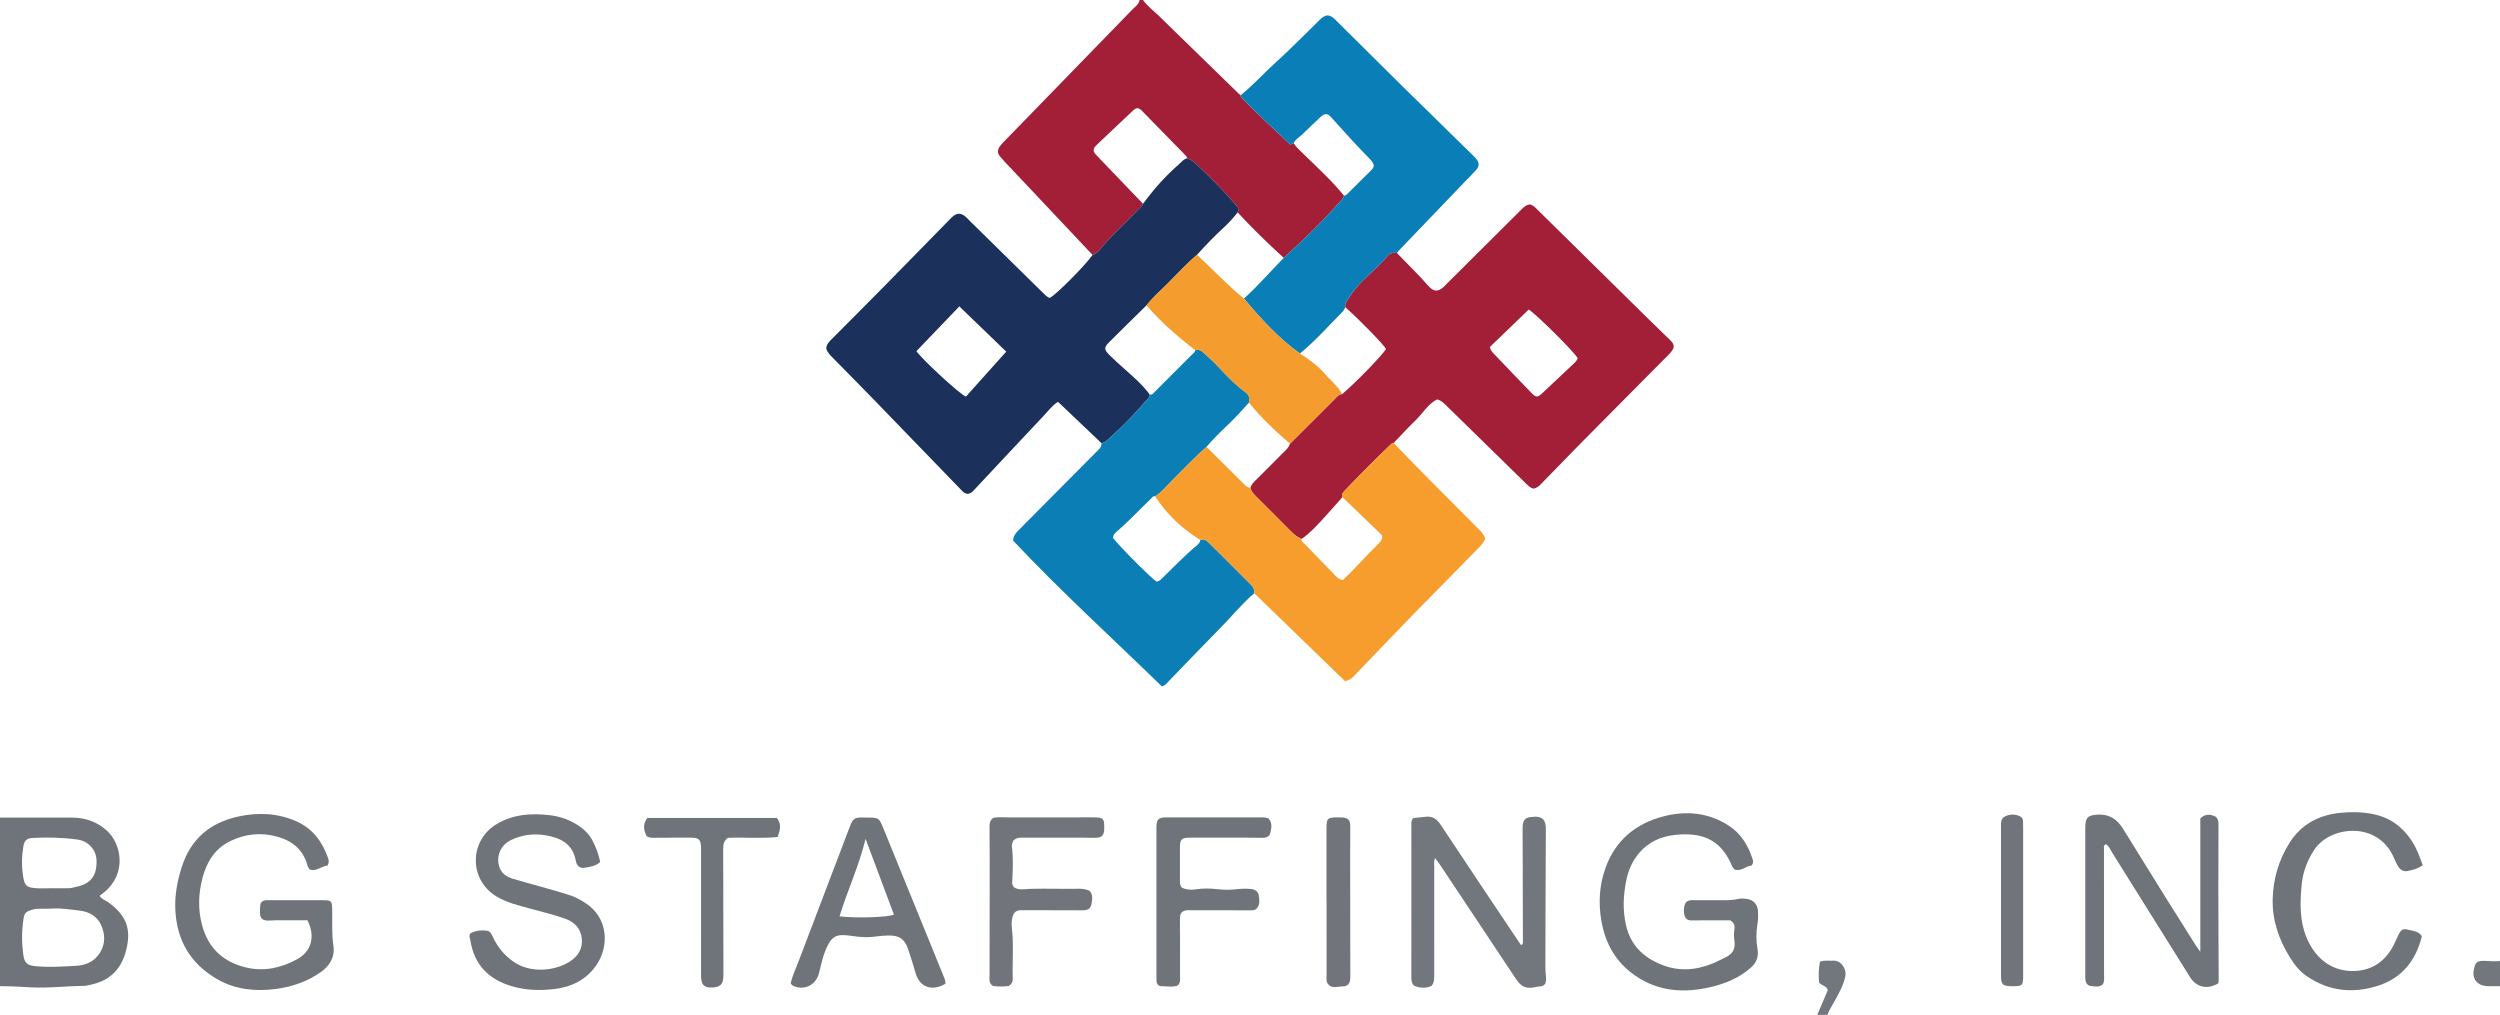 <?xml version="1.0" encoding="iso-8859-1"?>
<!-- Generator: Adobe Illustrator 27.0.0, SVG Export Plug-In . SVG Version: 6.00 Build 0)  -->
<svg version="1.1" id="Layer_1" xmlns="http://www.w3.org/2000/svg" xmlns:xlink="http://www.w3.org/1999/xlink" x="0px" y="0px"
	 viewBox="0 0 1483 602" style="enable-background:new 0 0 1483 602;" xml:space="preserve">
<g>
	<path style="fill:#A21F37;" d="M678,0c2.614,3.68,6.277,6.316,9.456,9.43c15.745,15.422,31.562,30.772,47.359,46.142
		c0.353,0.343,0.772,0.618,1.161,0.925c-0.095,1.388,1.062,1.973,1.841,2.753c3.726,3.731,7.454,7.463,11.261,11.112
		c5.431,5.206,10.932,10.339,16.258,15.365c0.906-0.314,1.517-0.526,2.128-0.737c1.162,2.053,2.935,3.575,4.583,5.194
		c8.608,8.459,17.617,16.526,25.248,25.937c-0.252,1.399-1.32,2.254-2.179,3.241c-10.417,11.986-21.891,22.917-33.602,33.61
		c-1.685-1.556-3.38-3.103-5.055-4.671c-7.68-7.193-15.149-14.597-22.298-22.32c0.071-0.814,0.972-1.377,0.688-2.295
		c-7.216-8.829-15.267-16.872-23.518-24.713c-2.102-1.998-4.196-4.151-7.114-5.07c-0.187-0.451-0.26-1.013-0.576-1.338
		c-8.805-9.049-17.628-18.082-26.476-27.089c-0.686-0.698-1.542-1.275-2.635-1.321c-1.528,0.348-2.511,1.494-3.595,2.521
		c-5.904,5.596-11.826,11.174-17.738,16.762c-1.086,1.026-2.186,2.04-3.218,3.119c-1.473,1.539-1.704,3.175-0.163,4.837
		c1.015,1.095,2.034,2.187,3.068,3.265c8.387,8.746,16.778,17.489,25.168,26.233c-0.3,1.224-1.363,1.847-2.147,2.676
		c-7.189,7.598-15.024,14.566-21.82,22.557c-1.674,1.968-3.279,4.238-5.977,5.105c-11.961-12.703-23.919-25.41-35.886-38.107
		c-5.36-5.687-10.748-11.347-16.106-17.036c-1.023-1.086-1.974-2.241-2.945-3.376c-1.671-1.953-1.476-3.949-0.047-5.913
		c0.585-0.804,1.245-1.562,1.938-2.275c25.608-26.355,51.227-52.7,76.832-79.057C673.486,3.822,675.605,2.552,676,0
		C676.667,0,677.333,0,678,0z"/>
	<path style="fill:#6F737A;" d="M0,485c14.303-0.002,28.607-0.043,42.91,0.012c7.738,0.03,14.585,2.423,20.443,7.692
		c8.778,7.893,11.927,25.372-1.373,36.462c-0.889,0.741-1.833,1.417-2.934,2.264c1.09,1.878,3.115,2.399,4.653,3.46
		c11.205,7.733,13.483,15.764,11.861,25.348c-2.045,12.084-8.306,20.822-20.942,23.721c-1.77,0.406-3.58,0.886-5.374,0.898
		c-10.126,0.063-20.224,1.387-30.351,0.857C12.596,585.382,6.308,584.975,0,585C0,551.667,0,518.333,0,485z M30.243,538.993
		c-3.622,0.349-7.281-0.433-10.912,0.612c-4.068,1.171-4.866,1.902-5.455,5.921c-0.993,6.772-1.025,13.524-0.127,20.322
		c0.709,5.366,2.093,6.791,7.491,7.305c7.948,0.758,15.887,0.211,23.804-0.24c5.033-0.287,9.784-1.913,13.115-6.15
		c4.059-5.164,4.558-10.861,2.322-16.879c-2.291-6.166-7.32-9.024-13.36-9.729C41.54,539.504,35.926,538.548,30.243,538.993z
		 M31.074,526.884c0,0.01,0,0.02,0,0.03c3.328,0,6.659,0.072,9.983-0.036c1.304-0.042,2.593-0.496,3.892-0.749
		c8.929-1.736,12.574-6.625,12.326-15.721c-0.178-6.55-5.218-11.502-10.986-12.333c-8.896-1.283-17.883-1.463-26.859-1.01
		c-3.644,0.184-5.012,1.6-5.592,5.142c-0.972,5.93-1.049,11.854-0.092,17.814c0.797,4.962,1.848,6.349,6.85,6.803
		C24.063,527.138,27.58,526.884,31.074,526.884z"/>
	<path style="fill:#72767D;" d="M1078,602c2.132-4.988,4.265-9.976,6.266-14.657c-0.758-2.762-3.445-2.381-5.163-4.465
		c-0.485-3.811-0.266-8.167,0.498-12.428c2.843-0.987,5.354-0.396,7.81-0.577c4.56-0.335,8.123,4.72,7.229,9.272
		c-1.043,5.308-3.742,9.89-6.258,14.545c-1.49,2.755-3.246,5.367-4.381,8.309C1082,602,1080,602,1078,602z"/>
	<path style="fill:#72767D;" d="M1483,585c-2.315,0.005-4.631,0.06-6.945,0.005c-6.95-0.163-10.197-4.579-8.257-11.198
		c0.32-1.093,0.36-2.34,2.512-3.513c3.488-0.947,8.152,0.514,12.689-0.294C1483,575,1483,580,1483,585z"/>
	<path style="fill:#A21F37;" d="M828.708,150.133c4.641,4.755,9.305,9.49,13.913,14.277c1.844,1.916,3.482,4.036,5.365,5.91
		c2.651,2.637,5.076,2.689,7.901,0.323c0.89-0.746,1.663-1.631,2.489-2.453c14.397-14.329,28.795-28.657,43.189-42.988
		c1.647-1.64,3.172-3.448,5.729-3.929c2.076,0.237,3.383,1.794,4.797,3.187c21.94,21.607,43.875,43.219,65.823,64.818
		c4.033,3.968,8.128,7.873,12.166,11.836c1.291,1.268,2.777,2.455,2.784,4.707c-0.551,2.233-2.285,3.815-3.917,5.46
		c-17.118,17.257-34.261,34.489-51.352,51.774c-7.253,7.336-14.379,14.798-21.606,22.16c-1.839,1.873-3.467,4.104-6.303,4.642
		c-1.926-0.412-3.188-1.761-4.491-3.035c-15.587-15.247-31.172-30.494-46.749-45.751c-1.657-1.623-3.186-3.406-5.966-4.14
		c-5.473,2.792-8.556,8.392-12.932,12.585c-4.438,4.252-8.565,8.83-12.828,13.265c-0.459,0.174-1.033,0.228-1.362,0.54
		c-9.368,8.877-18.417,18.075-27.349,27.387c-1.115,1.162-2.269,2.453-1.839,4.338c-3.601,4.065-7.132,8.195-10.82,12.179
		c-4.132,4.464-8.194,9.023-13.261,12.504c-2.313-1.011-4.277-2.485-6.057-4.28c-6.909-6.967-13.86-13.892-20.803-20.825
		c-1.534-1.531-3.051-3.061-3.461-5.318c0.567-2.017,2.059-3.361,3.467-4.768c5.05-5.048,10.141-10.058,15.126-15.169
		c1.826-1.872,4.028-3.494,4.877-6.159c8.828-8.819,17.656-17.638,26.484-26.457c1.275-1.273,2.331-2.875,4.413-2.935
		c8.116-6.815,24.698-23.915,26.03-26.842c-1.547-2.798-17.003-18.623-24.123-24.7c0.028-0.817-0.226-1.794,0.132-2.422
		c1.723-3.023,3.714-5.86,5.911-8.585c5.757-7.14,13.364-12.442,19.16-19.539C824.585,150.089,826.598,149.684,828.708,150.133z
		 M883.767,205.86c0.674,2.692,2.122,3.685,3.232,4.858c6.985,7.374,14.037,14.686,21.093,21.993
		c3.215,3.329,3.881,3.291,7.291,0.066c5.806-5.49,11.622-10.969,17.459-16.425c1.22-1.141,2.513-2.192,3.045-3.85
		c-1.668-3.333-23.691-25.324-29.042-28.899C899.166,191.008,891.428,198.472,883.767,205.86z"/>
	<path style="fill:#1B305B;" d="M648.106,151.228c2.698-0.867,4.303-3.136,5.977-5.105c6.796-7.991,14.631-14.959,21.82-22.557
		c0.785-0.83,1.847-1.453,2.147-2.676c6.302-8.597,13.337-16.531,21.38-23.545c1.483-1.293,2.705-2.973,4.786-3.443
		c2.918,0.919,5.011,3.072,7.114,5.07c8.251,7.841,16.302,15.885,23.518,24.713c0.284,0.917-0.617,1.481-0.688,2.295
		c-2.433,3.165-5.084,6.115-8.039,8.819c-5.64,5.16-10.925,10.679-16.039,16.36c-6.198,5.185-11.575,11.216-17.293,16.892
		c-4.314,4.283-8.906,8.31-12.701,13.1c-7.428,7.31-14.909,14.568-22.258,21.957c-3.009,3.025-2.918,4.32,0.233,7.459
		c2.812,2.801,5.769,5.462,8.74,8.097c5.441,4.826,10.98,9.548,15.286,15.491c-0.113,0.478-0.076,1.087-0.361,1.416
		c-6.921,7.989-14.032,15.819-21.976,22.795c-1.896,1.664-3.561,3.949-6.293,4.585c-8.556-8.138-17.112-16.276-25.858-24.595
		c-3.464,2.185-5.802,5.431-8.472,8.256c-13.486,14.267-26.847,28.652-40.287,42.963c-1.337,1.424-2.577,3.104-4.714,3.386
		c-2.12-0.11-3.273-1.632-4.526-2.925c-17.251-17.818-34.466-35.671-51.732-53.474c-7.882-8.126-15.852-16.167-23.796-24.233
		c-1.635-1.661-3.334-3.26-3.962-5.661c0.184-2.536,1.909-4.133,3.55-5.784c10.565-10.629,21.165-21.223,31.683-31.898
		c12.385-12.571,24.698-25.213,37.044-37.822c0.815-0.833,1.609-1.692,2.477-2.468c2.806-2.51,5.01-2.56,7.924-0.125
		c1.018,0.851,1.888,1.877,2.838,2.811c14.482,14.238,28.969,28.471,43.444,42.716c1.074,1.057,2.124,2.119,3.594,2.642
		C626.039,175.273,643.635,157.634,648.106,151.228z M543.605,208.321c4.288,5.783,25.985,25.731,29.384,26.952
		c7.773-8.679,15.688-17.516,23.901-26.685c-9.443-9.11-18.469-17.819-27.817-26.839
		C560.378,190.821,552.043,199.517,543.605,208.321z"/>
	<path style="fill:#0C7EB6;" d="M653.459,262.95c2.732-0.636,4.397-2.92,6.293-4.585c7.944-6.975,15.055-14.806,21.976-22.795
		c0.285-0.329,0.248-0.938,0.361-1.416c1.748,0.04,2.542-1.385,3.56-2.396c7.018-6.973,14.014-13.969,20.986-20.988
		c0.904-0.91,2.135-1.604,2.394-3.038c2.703-0.954,4.195,0.929,5.937,2.426c8.284,7.12,14.827,16.076,23.807,22.468
		c2.052,1.461,2.815,3.631,2.12,6.17c-4.058,4.615-8.199,9.147-12.674,13.371c-4.354,4.11-8.605,8.328-12.504,12.883
		c-6.821,6.106-13.175,12.688-19.631,19.17c-3.505,3.519-6.604,7.486-10.844,10.23c-1.027-0.462-1.48,0.397-2.032,0.928
		c-6.932,6.666-13.481,13.73-20.809,19.986c-1.129,0.964-2.095,2.125-2.174,3.71c4.163,5.417,23.464,24.764,25.908,25.927
		c1.72-0.196,2.788-1.52,3.959-2.669c5.92-5.807,11.739-11.715,17.96-17.216c1.533-1.356,3.641-2.429,4.015-4.827
		c2.523-0.94,4.11,0.725,5.607,2.205c8.1,8.012,16.128,16.097,24.196,24.141c1.471,1.466,2.481,3.079,2.153,5.261
		c-7.335,6.31-13.428,13.835-20.201,20.697c-10.406,10.542-20.61,21.283-30.927,31.913c-0.904,0.931-1.644,2.122-3.684,2.664
		c-29.501-28.707-60.208-56.639-88.3-86.553c0.453-3.553,2.403-5.185,4.15-6.943c15.023-15.131,30.049-30.258,45.074-45.387
		C651.649,266.762,653.452,265.415,653.459,262.95z"/>
	<path style="fill:#0A7EB6;" d="M828.708,150.133c-2.11-0.45-4.122-0.045-5.463,1.597c-5.796,7.097-13.403,12.398-19.16,19.539
		c-2.198,2.726-4.189,5.563-5.911,8.585c-0.358,0.628-0.104,1.606-0.132,2.422c-0.496,0.85-0.837,1.853-1.51,2.527
		c-8.383,8.394-16.177,17.391-25.421,24.905c-12.758-9.138-23.152-20.684-33.196-32.587c8.357-7.57,15.71-16.121,23.598-24.149
		c11.711-10.693,23.185-21.624,33.602-33.61c0.859-0.988,1.926-1.843,2.179-3.241c0.851-0.156,1.501-0.63,2.105-1.232
		c4.597-4.573,9.22-9.121,13.806-13.705c0.81-0.81,1.68-1.639,1.742-3.059c-0.336-1.571-1.382-2.825-2.556-4.021
		c-7.795-7.942-15.269-16.182-22.684-24.478c-2.218-2.482-3.752-2.602-6.306-0.266c-3.802,3.476-7.441,7.129-11.192,10.662
		c-1.673,1.575-3.873,2.632-4.746,4.969c-0.611,0.212-1.221,0.423-2.128,0.737c-5.325-5.026-10.826-10.16-16.258-15.365
		c-3.807-3.649-7.534-7.381-11.261-11.112c-0.779-0.78-1.936-1.365-1.841-2.753c7.158-5.737,13.263-12.6,20.034-18.749
		c8.628-7.836,16.831-16.106,25.141-24.269c1.857-1.824,3.536-4.065,6.486-4.371c2.498,0.353,4.035,2.149,5.683,3.785
		c13.003,12.903,25.974,25.838,39.022,38.696c13.515,13.319,27.105,26.562,40.66,39.841c0.833,0.816,1.704,1.602,2.458,2.487
		c2.189,2.571,2.266,4.563,0.047,7.071c-2.094,2.367-4.395,4.549-6.585,6.832c-13.129,13.691-26.253,27.386-39.369,41.089
		C829.214,149.261,828.987,149.722,828.708,150.133z"/>
	<path style="fill:#F69D2E;" d="M685.24,294.451c4.241-2.744,7.34-6.711,10.844-10.23c6.455-6.482,12.81-13.064,19.631-19.17
		c7.657,7.621,15.319,15.237,22.963,22.871c0.873,0.872,1.865,1.356,3.09,1.383c0.41,2.257,1.927,3.787,3.461,5.318
		c6.944,6.933,13.895,13.858,20.803,20.825c1.779,1.795,3.744,3.268,6.057,4.28c-0.327,1.698,1.205,2.241,2.054,3.13
		c5.619,5.885,11.3,11.71,16.967,17.549c1.367,1.408,2.477,3.166,5.501,3.67c7.121-6.636,13.769-14.45,21.101-21.561
		c1.189-1.153,2.258-2.437,2.251-4.31c-0.232-0.415-0.386-0.931-0.723-1.257c-7.518-7.267-15.056-14.513-22.598-21.756
		c-0.107-0.102-0.312-0.101-0.472-0.148c-0.429-1.885,0.725-3.177,1.839-4.338c8.932-9.312,17.981-18.51,27.349-27.387
		c0.329-0.312,0.902-0.366,1.362-0.54c5.909,6.083,11.776,12.208,17.738,18.238c10.767,10.891,21.589,21.729,32.396,32.581
		c1.641,1.648,3.344,3.24,4.203,5.973c-1.617,3.7-4.938,6.347-7.747,9.261c-11.32,11.743-22.902,23.233-34.277,34.922
		c-12.063,12.397-24.01,24.907-35.984,37.39c-1.304,1.359-2.74,2.373-5.18,2.921c-17.834-17.279-35.84-34.725-53.846-52.171
		c0.328-2.182-0.682-3.795-2.153-5.261c-8.068-8.044-16.096-16.129-24.196-24.141c-1.497-1.48-3.083-3.145-5.607-2.205
		C701.203,313.672,692.189,305.134,685.24,294.451z"/>
	<path style="fill:#72767D;" d="M851.228,508.997c-0.741,2.012-0.431,3.693-0.433,5.337c-0.024,21.158-0.018,42.316-0.013,63.474
		c0.001,2.325,0.173,4.676-1.471,6.94c-3.492,1.751-7.126,1.333-10.549-0.036c-1.549-1.727-1.552-3.541-1.551-5.397
		c0.015-29.821,0.01-59.642,0.014-89.463c0-1.485-0.233-3.026,1.098-4.54c2.509-0.277,5.274-0.694,8.055-0.864
		c3.911-0.239,6.287,1.84,8.416,5.062c15.488,23.431,31.148,46.749,46.764,70.097c0.257,0.384,0.404,0.96,1.104,0.91
		c0.933-0.635,0.732-1.661,0.73-2.581c-0.047-21.983-0.102-43.965-0.184-65.948c-0.008-2.195,0.059-4.324,1.219-5.726
		c1.346-1.481,2.785-1.463,4.051-1.639c6.65-0.924,8.568,2.03,8.526,7.092c-0.233,27.653-0.143,55.308-0.277,82.961
		c-0.015,3.091,1.001,6.268-0.155,8.984c-1.518,1.791-3.379,1.37-4.937,1.721c-6.396,1.444-9.086,0.268-12.642-5.084
		c-14.994-22.569-29.992-45.136-45.006-67.692C853.192,511.412,852.243,510.318,851.228,508.997z"/>
	<path style="fill:#6F737A;" d="M1026.427,545.956c-5.291,0-11.267-0.003-17.243,0.002c-1.998,0.002-3.997,0.033-5.995,0.032
		c-1.879-0.001-3.326-0.929-3.831-2.645c-0.66-2.24-0.733-4.629,0.123-6.859c0.746-1.944,2.369-2.558,4.422-2.518
		c4.328,0.085,8.658,0.051,12.987,0.023c4.81-0.032,9.632,0.34,14.403-0.778c1.422-0.333,2.999-0.205,4.479-0.045
		c4.069,0.439,6.74,3.027,7.037,7.124c0.191,2.636,0.132,5.354-0.292,7.957c-0.785,4.817-0.843,9.569,0.005,14.37
		c0.773,4.371-0.253,8.084-3.728,11.211c-7.013,6.312-15.41,9.712-24.376,11.783c-15.625,3.609-30.707,2.536-44.318-6.799
		c-11.409-7.824-17.803-18.891-20.153-32.489c-1.852-10.721-1.231-21.249,2.412-31.429c5.9-16.486,18.021-26.464,34.677-30.697
		c13.501-3.432,26.632-2.15,38.638,5.706c7.336,4.8,11.44,11.856,14.039,19.965c0.357,1.114,0.398,2.305-0.759,3.632
		c-3.24,0.182-6.052,3.518-9.959,2.33c-1.268-1.069-1.723-2.515-2.345-3.866c-6.634-14.406-17.651-18.286-32.811-16.721
		c-8.225,0.85-15.74,4.011-21.377,10.576c-4.107,4.784-6.511,10.318-7.763,16.456c-1.81,8.873-2.196,17.665-0.141,26.613
		c2.664,11.603,9.967,18.757,20.591,23.172c10.431,4.336,20.733,3.606,30.96-0.594c2.606-1.07,5.086-2.443,7.638-3.647
		c3.935-1.857,5.688-4.877,5.158-9.251c-0.275-2.268-0.49-4.525-0.109-6.856C1029.11,549.794,1029.224,547.645,1026.427,545.956z"/>
	<path style="fill:#6F737A;" d="M194.226,513.507c-3.477,0.156-6.271,3.526-10.192,2.382c-1.082-0.751-1.474-1.882-1.789-2.982
		c-2.599-9.065-9.036-14.177-17.702-16.577c-9.63-2.667-19.054-1.774-28.113,2.691c-9.082,4.476-13.762,12.257-16.25,21.576
		c-2.522,9.448-2.864,18.977-0.227,28.527c3.776,13.68,12.801,21.762,26.431,24.874c10.559,2.411,20.447,0.093,29.78-4.924
		c8.57-4.607,11.085-13.657,6.193-23.163c-5.986,0-12.285-0.003-18.583,0.004c-0.832,0.001-1.668,0.017-2.496,0.095
		c-7.496,0.706-7.428-2.36-6.877-9.084c0.146-1.781,1.605-2.872,3.535-2.919c1.499-0.036,2.999-0.014,4.499-0.014
		c9.829-0.001,19.659-0.031,29.488,0.013c4.623,0.021,5.053,0.582,5.131,5.219c0.122,7.301-0.347,14.588,0.725,21.904
		c0.984,6.714-2.312,11.928-7.749,15.7c-7.933,5.503-16.935,8.61-26.355,9.822c-11.866,1.527-23.606,0.518-34.352-5.535
		c-16.086-9.062-24.412-22.957-25.312-41.323c-0.427-8.72,1.145-17.129,3.79-25.455c5.297-16.675,16.817-26.332,33.507-29.973
		c11.576-2.525,23.103-2.119,34.213,2.704c10.031,4.355,15.791,12.344,19.225,22.333
		C195.115,510.479,195.213,511.697,194.226,513.507z"/>
	<path style="fill:#6F737A;" d="M356.059,511.358c-2.975,2.607-6.081,2.766-8.944,3.364c-2.711,0.567-4.942-0.766-5.49-3.854
		c-1.835-10.35-9.025-13.898-18.241-15.409c-7.137-1.169-13.934-0.191-20.361,2.907c-5.965,2.876-8.725,9.265-6.948,15.517
		c1.158,4.076,4.306,6.256,8.12,7.395c6.823,2.039,13.715,3.846,20.565,5.799c4.457,1.271,8.912,2.559,13.324,3.975
		c3.334,1.07,6.357,2.788,9.305,4.703c13.348,8.669,14.228,25.398,6.324,36.849c-5.952,8.623-14.743,12.894-24.794,14.084
		c-8.227,0.974-16.509,0.832-24.722-1.495c-14.448-4.093-23.138-13.036-25.288-28.039c-0.135-0.941-0.985-1.828,0.14-3.451
		c2.694-1.609,6.241-2.098,9.857-1.598c2.248,0.311,2.892,2.582,3.76,4.342c2.852,5.788,6.818,10.564,12.189,14.214
		c9.938,6.754,24.231,5.418,33.084-0.236c4.888-3.122,7.879-7.579,7.157-13.814c-0.694-5.994-4.32-9.613-9.668-11.569
		c-7.005-2.561-14.299-4.184-21.475-6.193c-6.687-1.872-13.49-3.433-19.548-7.13c-16.545-10.101-16.107-33.535,0.758-43.208
		c9.566-5.487,19.842-6.145,30.412-5.006c6.693,0.721,12.889,2.929,18.465,6.847c2.928,2.058,5.372,4.531,7.074,7.611
		C353.421,502.139,355.041,506.605,356.059,511.358z"/>
	<path style="fill:#6F737A;" d="M1305.227,564.608c0-27.266,0-53.361,0-79.157c3.119-2.934,6.079-2.425,9.086-1.021
		c1.9,1.659,1.702,3.871,1.695,6.037c-0.038,12.829-0.116,25.658-0.094,38.487c0.03,17.492,0.141,34.983,0.204,52.475
		c0.002,0.651-0.13,1.302-0.189,1.857c-6.455,3.871-12.953,2.493-16.747-3.569c-15.424-24.646-30.791-49.327-46.252-73.95
		c-1.091-1.738-1.793-3.92-3.783-4.923c-1.438,0.599-1.074,1.701-1.073,2.643c0.014,24.993,0.044,49.986,0.046,74.979
		c0,1.804,0.339,3.679-0.738,5.472c-2.062,1.907-4.643,1.192-7.054,0.96c-1.83-0.176-2.925-1.547-3.22-3.341
		c-0.187-1.139-0.112-2.326-0.113-3.491c-0.005-28.993-0.008-57.985,0-86.978c0.002-6.118,1.397-7.536,7.543-7.853
		c6.692-0.345,11.385,2.766,14.802,8.314c8.279,13.438,16.597,26.853,24.946,40.248c6.064,9.728,12.199,19.412,18.316,29.107
		C1303.203,561.852,1303.899,562.739,1305.227,564.608z"/>
	<path style="fill:#6F737A;" d="M1437.15,513.277c-3.001,2.088-6.065,2.846-9.107,3.433c-2.866,0.553-4.718-1.292-5.979-3.601
		c-1.112-2.037-1.891-4.254-2.969-6.311c-10.452-19.926-37.39-16.42-46.351-2.603c-3.993,6.157-6.575,12.755-7.312,19.894
		c-1.181,11.452-1.481,22.926,3.573,33.784c5.002,10.745,14.346,18.664,27.854,18.112c9.562-0.39,16.755-4.915,21.72-12.952
		c1.65-2.672,2.783-5.661,4.184-8.49c1.648-3.327,2.722-3.883,6.283-2.913c2.647,0.721,5.704,0.69,7.598,3.788
		c-3.498,14.231-11.732,24.748-25.997,29.332c-14.809,4.759-29.188,3.293-42.355-5.729c-4.218-2.891-7.244-6.788-9.904-11.065
		c-6.643-10.68-10.574-22.218-10.222-34.861c0.328-11.814,3.581-22.905,9.887-32.99c6.961-11.133,17.436-16.625,30.139-17.926
		c6.422-0.658,12.907-0.566,19.373,0.715c10.097,2,17.627,7.53,23.116,15.957C1433.48,503.154,1435.321,507.976,1437.15,513.277z"/>
	<path style="fill:#6F737A;" d="M560.835,583.536c-7.974,4.793-15.285,2.07-17.707-6.274c-1.384-4.77-2.809-9.536-4.435-14.227
		c-2.093-6.04-5.236-8.198-11.572-8.099c-2.645,0.041-5.277,0.252-7.93,0.639c-4.088,0.595-8.233,0.383-12.41-0.193
		c-10.111-1.393-13.474-1.799-17.912,10.523c-1.342,3.726-2.033,7.684-3.084,11.519c-1.923,7.015-8.571,10.269-15.181,7.423
		c-0.563-0.242-0.973-0.841-1.572-1.381c0.987-4.789,3.128-9.101,4.813-13.551c10.039-26.504,20.167-52.974,30.237-79.466
		c1.86-4.892,2.835-5.625,8.029-5.51c0.666,0.015,1.331,0.051,1.997,0.049c7.269-0.017,7.316,0.013,10.131,6.922
		c11.76,28.861,23.527,57.72,35.254,86.594C560.108,580.012,560.929,581.509,560.835,583.536z M530.278,542.529
		c-5.564-14.862-11.03-29.461-16.815-44.912c-4.009,16.381-10.833,30.77-15.474,45.951
		C507.108,544.725,526.581,544.232,530.278,542.529z"/>
	<path style="fill:#6F737A;" d="M701.151,526.626c2.448,1.089,5.087,1.432,8.025,0.951c4.433-0.725,8.96-0.585,13.418-0.079
		c3.655,0.415,7.24,0.438,10.896-0.026c2.787-0.354,5.662-0.372,8.464-0.138c2.228,0.186,4.385,1.315,4.729,3.771
		c0.359,2.562,0.945,5.329-1.063,7.643c-1.27,1.463-2.983,1.255-4.636,1.254c-11.162-0.004-22.324-0.016-33.486-0.029
		c-0.999-0.001-2.003-0.106-2.995-0.031c-3.175,0.239-4.475,1.469-4.553,4.697c-0.1,4.161,0.044,8.327,0.051,12.491
		c0.013,7.497,0.019,14.994-0.008,22.491c-0.006,1.631,0.372,3.384-1.445,5.02c-2.788,1.101-6.136,0.377-9.409,0.408
		c-1.958,0.018-2.995-1.267-3.093-3.208c-0.067-1.33-0.049-2.664-0.049-3.997c-0.002-28.32-0.002-56.639-0.002-84.959
		c0-0.833-0.022-1.667,0.004-2.499c0.134-4.294,1.111-5.323,5.261-5.509c0.998-0.045,1.999-0.01,2.998-0.01
		c17.157,0,34.315-0.007,51.472,0.009c2.149,0.002,4.324-0.22,6.578,0.5c2.598,2.557,1.953,5.782,1.231,8.803
		c-0.529,2.214-2.553,2.861-4.749,2.823c-3.497-0.06-6.995-0.093-10.492-0.097c-10.829-0.012-21.658-0.033-32.486,0.009
		c-4.952,0.019-5.859,0.98-5.863,5.826c-0.005,6.496,0.007,12.993-0.001,19.489C699.947,523.733,699.846,525.249,701.151,526.626z"
		/>
	<path style="fill:#71747B;" d="M601.129,498.555c-0.259,0.941-1.037,2.262-0.886,3.465c0.917,7.284,0.566,14.55,0.177,21.835
		c-0.047,0.88,0.714,1.803,0.99,2.448c3.047,1.915,5.974,1.127,8.949,1.007c6.323-0.255,12.663-0.079,18.996-0.08
		c3.5,0,7.001,0.064,10.499-0.023c2.205-0.055,4.302,0.248,6.362,1.162c1.7,1.651,1.837,3.767,1.563,5.983
		c-0.579,4.687-1.608,5.647-6.385,5.648c-10.666,0.004-21.331-0.053-31.997-0.082c-1.333-0.004-2.667-0.023-3.999,0.027
		c-2.438,0.091-3.956,1.24-4.676,3.684c-0.63,2.141-0.769,4.288-0.51,6.425c1.23,10.126,0.223,20.284,0.553,30.421
		c0.058,1.79-0.599,3.238-2.332,4.423c-3.071,0.394-6.363,0.411-9.435-0.025c-2.667-1.763-1.989-4.282-1.989-6.525
		c0-23.499,0.055-46.997,0.075-70.496c0.005-5.666-0.05-11.332-0.103-16.997c-0.019-2.032-0.01-4.029,2.147-5.7
		c2.758-0.604,5.929-0.268,9.067-0.275c15.997-0.035,31.993-0.016,47.99-0.016c1,0,2-0.016,3,0.003
		c5.338,0.104,5.922,0.732,5.824,6.223c-0.009,0.5,0.024,1.004-0.03,1.499c-0.316,2.92-1.46,4.175-4.416,4.357
		c-2.488,0.153-4.995-0.03-7.494-0.032c-12-0.007-23.999-0.007-35.999-0.001C605.251,496.913,603.372,496.666,601.129,498.555z"/>
	<path style="fill:#6F737A;" d="M383.606,496.07c-1.807-3.62-2.466-7.26,0.461-10.861c25.775,0,51.344,0,76.728,0
		c2.982,3.632,1.955,7.103,0.507,11.306c-9.795,0.992-19.883,0.093-29.501,0.49c-2.526,1.879-2.814,4.109-2.808,6.52
		c0.06,23.137,0.092,46.274,0.131,69.411c0.004,2.164,0.065,4.331-0.022,6.491c-0.173,4.306-1.823,5.994-6.03,6.326
		c-5.248,0.413-7.194-1.39-7.197-6.811c-0.015-24.47-0.007-48.94-0.007-73.41c0-0.999,0.037-1.999-0.007-2.996
		c-0.195-4.445-1.279-5.588-5.714-5.616c-7.323-0.046-14.648,0.026-21.972,0.052C386.849,496.977,385.505,497.129,383.606,496.07z"
		/>
	<path style="fill:#71747B;" d="M786.879,534.896c0-14.641,0.001-29.282-0.001-43.922c-0.001-5.371,0.63-6.023,5.967-6.099
		c0.998-0.014,1.999-0.036,2.994,0.023c3.835,0.226,5.078,1.351,5.133,5.175c0.084,5.821-0.067,11.644-0.062,17.467
		c0.02,23.127,0.064,46.253,0.092,69.38c0.002,1.496,0.092,3.013-0.111,4.485c-0.345,2.511-1.91,3.701-4.466,3.734
		c-3.166,0.041-6.702,1.702-9.001-1.918c-0.815-1.283-0.5-2.913-0.501-4.4c-0.008-14.641-0.005-29.283-0.005-43.924
		C786.905,534.896,786.892,534.896,786.879,534.896z"/>
	<path style="fill:#71747B;" d="M1200.135,535.006c0,14.477,0.009,28.954-0.004,43.431c-0.005,6.275-0.319,6.576-6.405,6.572
		c-5.818-0.004-6.732-0.892-6.732-6.551c-0.001-29.285,0.001-58.569-0.002-87.854c0-2.344-0.244-4.935,2.208-6.203
		c2.917-1.508,6.08-1.575,9.12-0.152c1.118,0.523,1.696,1.571,1.736,2.837c0.043,1.33,0.075,2.66,0.075,3.99
		C1200.137,505.719,1200.135,520.362,1200.135,535.006z"/>
	<path style="fill:#F49C2E;" d="M710.082,151.159c9.326,8.602,17.986,17.918,27.832,25.962
		c10.044,11.903,20.438,23.449,33.196,32.587c5.397,3.516,10.694,7.222,14.879,12.144c3.386,3.983,7.727,7.168,10.145,11.966
		c-2.081,0.06-3.138,1.662-4.413,2.935c-8.828,8.819-17.656,17.638-26.484,26.457c-8.707-7.547-17.159-15.348-24.345-24.412
		c0.695-2.539-0.068-4.709-2.12-6.17c-8.981-6.392-15.523-15.349-23.807-22.468c-1.742-1.497-3.234-3.38-5.937-2.426
		c-10.432-8.006-20.294-16.632-28.941-26.582c3.795-4.79,8.387-8.817,12.701-13.1C698.507,162.374,703.884,156.344,710.082,151.159z
		"/>
</g>
</svg>
